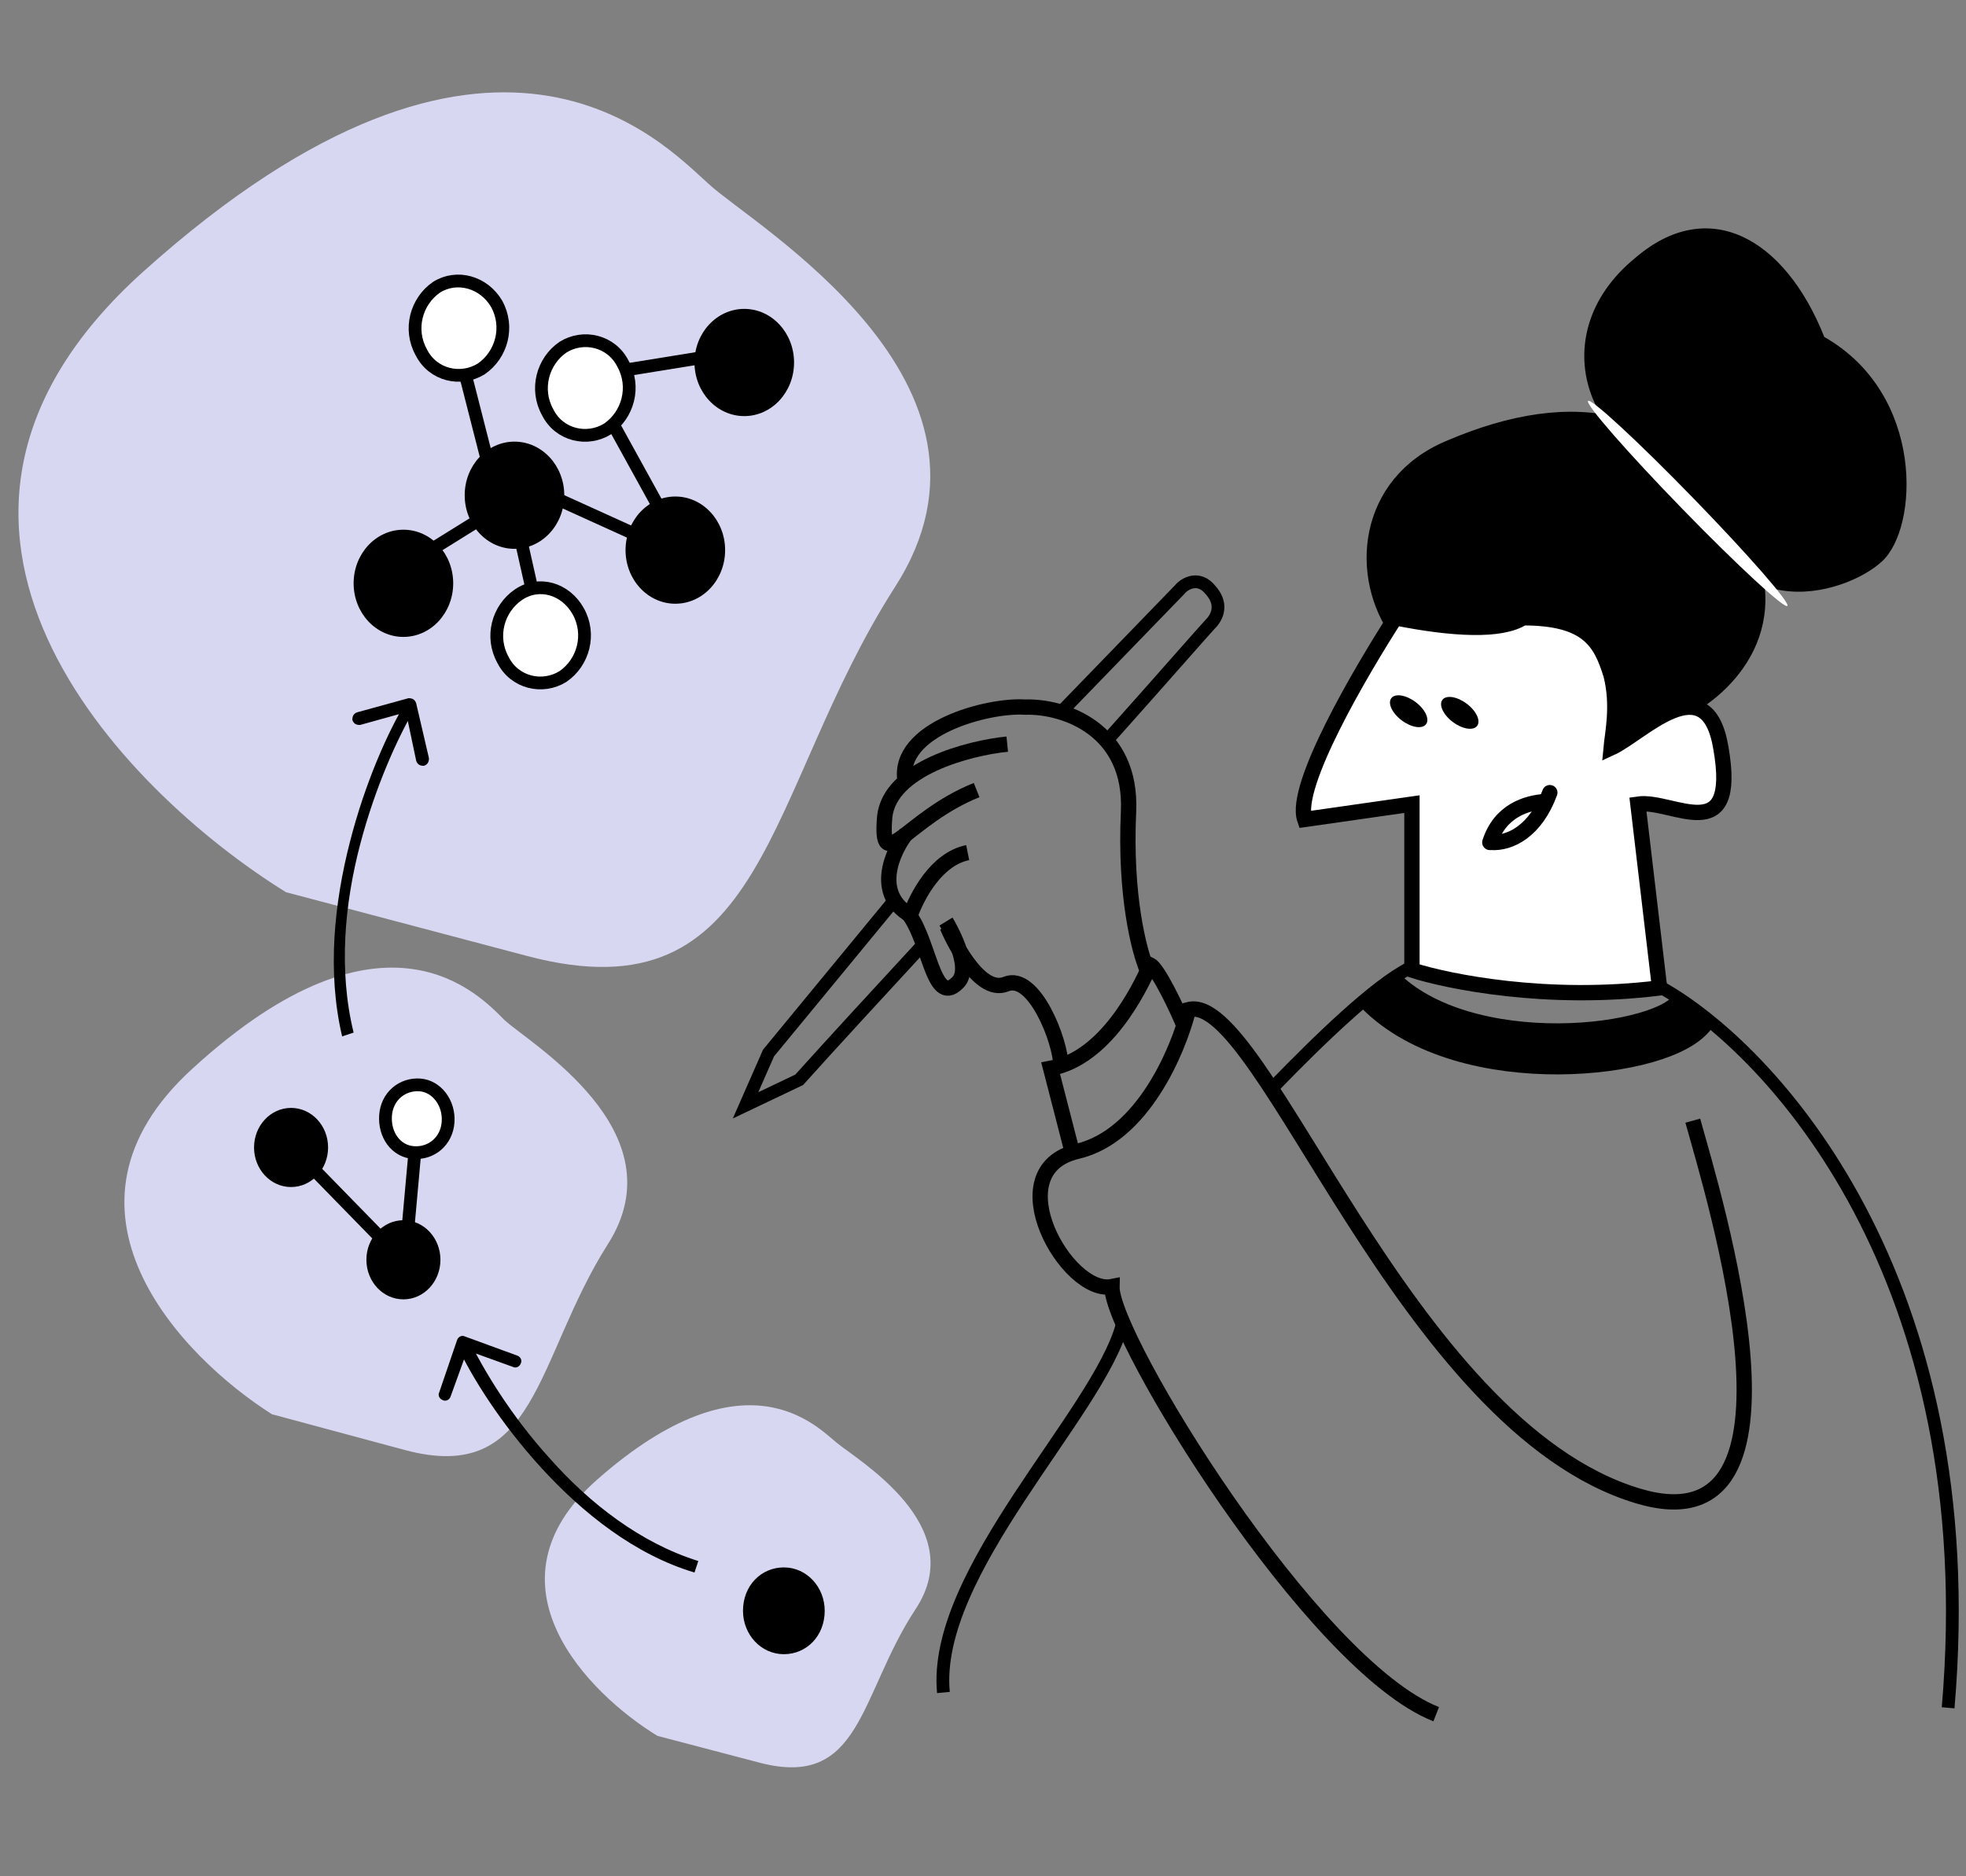<?xml version="1.0" encoding="utf-8"?>
<!-- Generator: Adobe Illustrator 24.0.1, SVG Export Plug-In . SVG Version: 6.00 Build 0)  -->
<svg version="1.1" id="Слой_1" xmlns="http://www.w3.org/2000/svg" xmlns:xlink="http://www.w3.org/1999/xlink" x="0px" y="0px"
	 viewBox="0 0 154 147" style="enable-background:new 0 0 154 147;" xml:space="preserve">
<rect x="0" y="0" width="154" height="147" fill="#808080" stroke="none"/>
<style type="text/css">
	.st0{fill:#D8D7F1;}
	.st1{stroke:#000000;}
	.st2{fill:none;stroke:#000000;}
	.st3{fill:#FFFFFF;stroke:#000000;}
	.st4{fill:none;stroke:#000000;stroke-width:1;stroke-miterlimit:4;}
	.st5{fill:none;stroke:#000000;stroke-width:1.2;}
	.st6{fill:none;stroke:#000000;stroke-width:4;}
	.st7{fill:#FFFFFF;stroke:#000000;stroke-width:1.2;}
	.st8{fill:none;stroke:#000000;stroke-width:1.2;stroke-linecap:round;}
	.st9{fill:#FFFFFF;}
</style>
<path class="st0" d="M11.2,21.3c-22,19.8-1.7,40.6,11.2,48.6l18.9,5c18.9,5,18.5-12.8,28.8-28.9c10.3-16-11.2-28.4-14.6-31.6
	C52,11.3,38.7-3.4,11.2,21.3z"/>
<path class="st0" d="M15.1,83.7c-12.1,11-0.9,22.6,6.2,27.1l10.4,2.8c10.4,2.8,10.2-7.1,15.9-16.1c5.7-8.9-6.2-15.8-8.1-17.6
	C37.6,78,30.2,69.9,15.1,83.7z"/>
<path class="st0" d="M46.8,115.9c-9.3,8.2-0.7,16.8,4.7,20.1l8,2.1c8,2.1,7.8-5.3,12.2-12c4.4-6.6-4.7-11.8-6.2-13.1
	C64,111.8,58.4,105.7,46.8,115.9z"/>
<path class="st1" d="M64.1,126.2c0,1.7-1.2,2.9-2.7,2.9c-1.5,0-2.7-1.3-2.7-2.9c0-1.7,1.2-2.9,2.7-2.9
	C62.9,123.3,64.1,124.6,64.1,126.2z"/>
<line class="st2" x1="32.7" y1="88" x2="31.7" y2="99.1"/>
<line class="st2" x1="23.1" y1="90.1" x2="31.1" y2="98.3"/>
<ellipse cx="22.8" cy="89.9" rx="2.9" ry="3.1"/>
<path class="st3" d="M35.1,87.9c-0.1,1.5-1.3,2.5-2.7,2.4c-1.4-0.1-2.3-1.4-2.2-2.9c0.1-1.5,1.3-2.5,2.7-2.4
	C34.2,85.1,35.2,86.4,35.1,87.9z"/>
<ellipse cx="31.6" cy="98.7" rx="2.9" ry="3.1"/>
<line class="st2" x1="40.8" y1="37.8" x2="53.8" y2="43.7"/>
<line class="st4" x1="39.4" y1="40.9" x2="35.7" y2="26.4"/>
<line class="st2" x1="29.7" y1="45.6" x2="41.6" y2="38.2"/>
<line class="st2" x1="46.3" y1="30.1" x2="53.3" y2="42.8"/>
<line class="st4" x1="45.2" y1="29.6" x2="58.8" y2="27.4"/>
<line class="st4" x1="39.5" y1="36.5" x2="42.8" y2="51.2"/>
<ellipse cx="40.3" cy="38.8" rx="3.9" ry="4.2"/>
<ellipse cx="52.9" cy="43.1" rx="3.9" ry="4.2"/>
<ellipse cx="58.3" cy="28.4" rx="3.9" ry="4.2"/>
<ellipse cx="31.6" cy="45.7" rx="3.9" ry="4.2"/>
<path class="st3" d="M48.8,28.5c1,1.8,0.4,4-1.2,5.1c-1.6,1-3.8,0.5-4.7-1.3c-1-1.8-0.4-4,1.2-5.1C45.7,26.2,47.9,26.7,48.8,28.5z"
	/>
<path class="st3" d="M38.9,23.8c1,1.8,0.4,4-1.2,5.1c-1.6,1-3.8,0.5-4.7-1.3c-1-1.8-0.4-4,1.2-5.1C35.8,21.5,37.9,22.1,38.9,23.8z"
	/>
<path class="st3" d="M45.3,47.9c1,1.8,0.4,4-1.2,5.1c-1.6,1-3.8,0.5-4.7-1.3c-1-1.8-0.4-4,1.2-5.1C42.2,45.5,44.3,46.1,45.3,47.9z"
	/>
<path d="M36.4,104.7c-0.2-0.1-0.5,0-0.6,0.3l-1.4,4.1c-0.1,0.2,0,0.5,0.3,0.6c0.2,0.1,0.5,0,0.6-0.3l1.3-3.6l3.6,1.3
	c0.2,0.1,0.5,0,0.6-0.3c0.1-0.2,0-0.5-0.3-0.6L36.4,104.7z M35.8,105.4c1.1,2.4,3.4,6.1,6.6,9.6c3.2,3.5,7.3,6.8,12,8.2l0.3-0.9
	c-4.5-1.4-8.5-4.5-11.6-8c-3.1-3.4-5.3-7.1-6.4-9.4L35.8,105.4z"/>
<path d="M32.6,55.1c-0.1-0.3-0.3-0.4-0.6-0.4L28,55.8c-0.3,0.1-0.4,0.3-0.4,0.6c0.1,0.3,0.3,0.4,0.6,0.4l3.6-1l0.8,3.8
	c0.1,0.3,0.3,0.4,0.6,0.4c0.3-0.1,0.4-0.3,0.4-0.6L32.6,55.1z M31.8,55c-1.4,2.3-3.2,6.3-4.4,11c-1.2,4.7-1.8,10.1-0.6,15.2l0.9-0.3
	C26.5,76,27,70.8,28.2,66.2c1.2-4.6,3-8.5,4.3-10.7L31.8,55z"/>
<path class="st2" d="M83.2,55.7l9.2-9.5c0.4-0.5,1.5-1.1,2.4,0c1,1.1,0.6,2.1,0,2.7c-0.3,0.3-3.7,4.2-7.9,8.9 M70,70.6l-9.8,11.9
	l-1.8,4.1l4.2-2c2.7-3,6.2-6.8,9.8-10.7"/>
<path class="st5" d="M132.6,87.8c1.6,5.8,10.3,33.8-4.3,29.4c-18.3-5.5-29.4-39.6-35.2-38.1c-0.8,3.2-3.6,9.9-8.7,11.1
	c-6.4,1.5-0.8,11.3,2.7,10.6c-0.1,3.9,15.7,29.7,25.4,33.5"/>
<path class="st5" d="M92.8,80.5c-0.6-1.5-2.1-4.6-2.7-4.9c-0.9,2-3.5,7.3-7.8,8.1l1.7,6.6"/>
<path class="st5" d="M74.2,72.6c0.2,0.5,2.4,5.4,4.6,4.5c2.2-0.9,4.3,4.5,4.3,6.4"/>
<path class="st5" d="M89.9,76.1c-0.7-1.6-1.8-6-1.5-12.5c0.3-6.5-5.1-8.3-8.1-8.2c-2.9-0.2-10.1,1.7-9.4,5.8"/>
<path class="st5" d="M78.9,58.3c-3,0.3-9.2,1.9-9.6,5.7c-0.4,4.8,1.7,0.1,7.2-2.1"/>
<path class="st5" d="M71,65.3c-1.1,1.4-2.6,4.7,0.3,6.4c0.5-1.4,2-4.4,4.5-4.9"/>
<path class="st5" d="M70.9,71.3C72.8,73.2,73,79,75,77c1.3-1.2-0.9-4.8-0.9-4.8"/>
<path class="st6" d="M132.6,79.2c-1.9,3.3-17.9,5.2-24.6-1.7"/>
<path class="st1" d="M131.5,55.9l-4.9,2.3c-4.9-12.5-13.8-4-17.1-8.5c-3.3-4.5-2.7-11.9,4-14.7c9.8-4.2,18-2.8,22.9,6.8
	C140.4,49.5,134.8,54.4,131.5,55.9z"/>
<path class="st7" d="M102.2,64.2c-0.9-2.6,4.4-11.6,7.1-15.8c4.5,0.9,8.3,1.1,10,0c5.1,0,6.1,1.9,6.9,4.5c0.6,2.4,0.1,4.6,0,5.7
	c2.4-1.1,7.5-6.6,8.6,0c1.4,8-3.8,4-6.5,4.4l1.7,14.4c-8.8,1.1-16.6-0.5-19.4-1.4V63L102.2,64.2z"/>
<path class="st8" d="M116.8,66c1.5,0.1,3.5-0.9,4.6-3.9"/>
<path class="st8" d="M121,62.8c-1.4,0.1-3.5,0.7-4.3,3.2"/>
<ellipse transform="matrix(0.599 -0.801 0.801 0.599 1.185 113.979)" cx="114.3" cy="55.8" rx="0.9" ry="1.7"/>
<ellipse transform="matrix(0.599 -0.801 0.801 0.599 -0.342 110.708)" cx="110.3" cy="55.7" rx="0.9" ry="1.7"/>
<path d="M142.9,26.4c7.9,4.5,7.4,15,4.5,17.6c-2.8,2.6-13,5.8-14.8-7.1c-7.9-0.7-12.1-10.5-4.5-16.7
	C133.8,15.3,139.8,18.6,142.9,26.4z"/>
<path class="st2" d="M130,77.3c8.7,4.8,25.5,22.8,22.6,56.5"/>
<path class="st2" d="M110.5,75.8c-2.8,1.4-7.2,5.7-10.7,9.3 M73.9,132.6c-0.9-9.4,12.1-21.8,14-28.8"/>
<ellipse transform="matrix(0.717 -0.697 0.697 0.717 9.952 103.335)" class="st9" cx="132.2" cy="39.4" rx="0.6" ry="11.2"/>
</svg>
